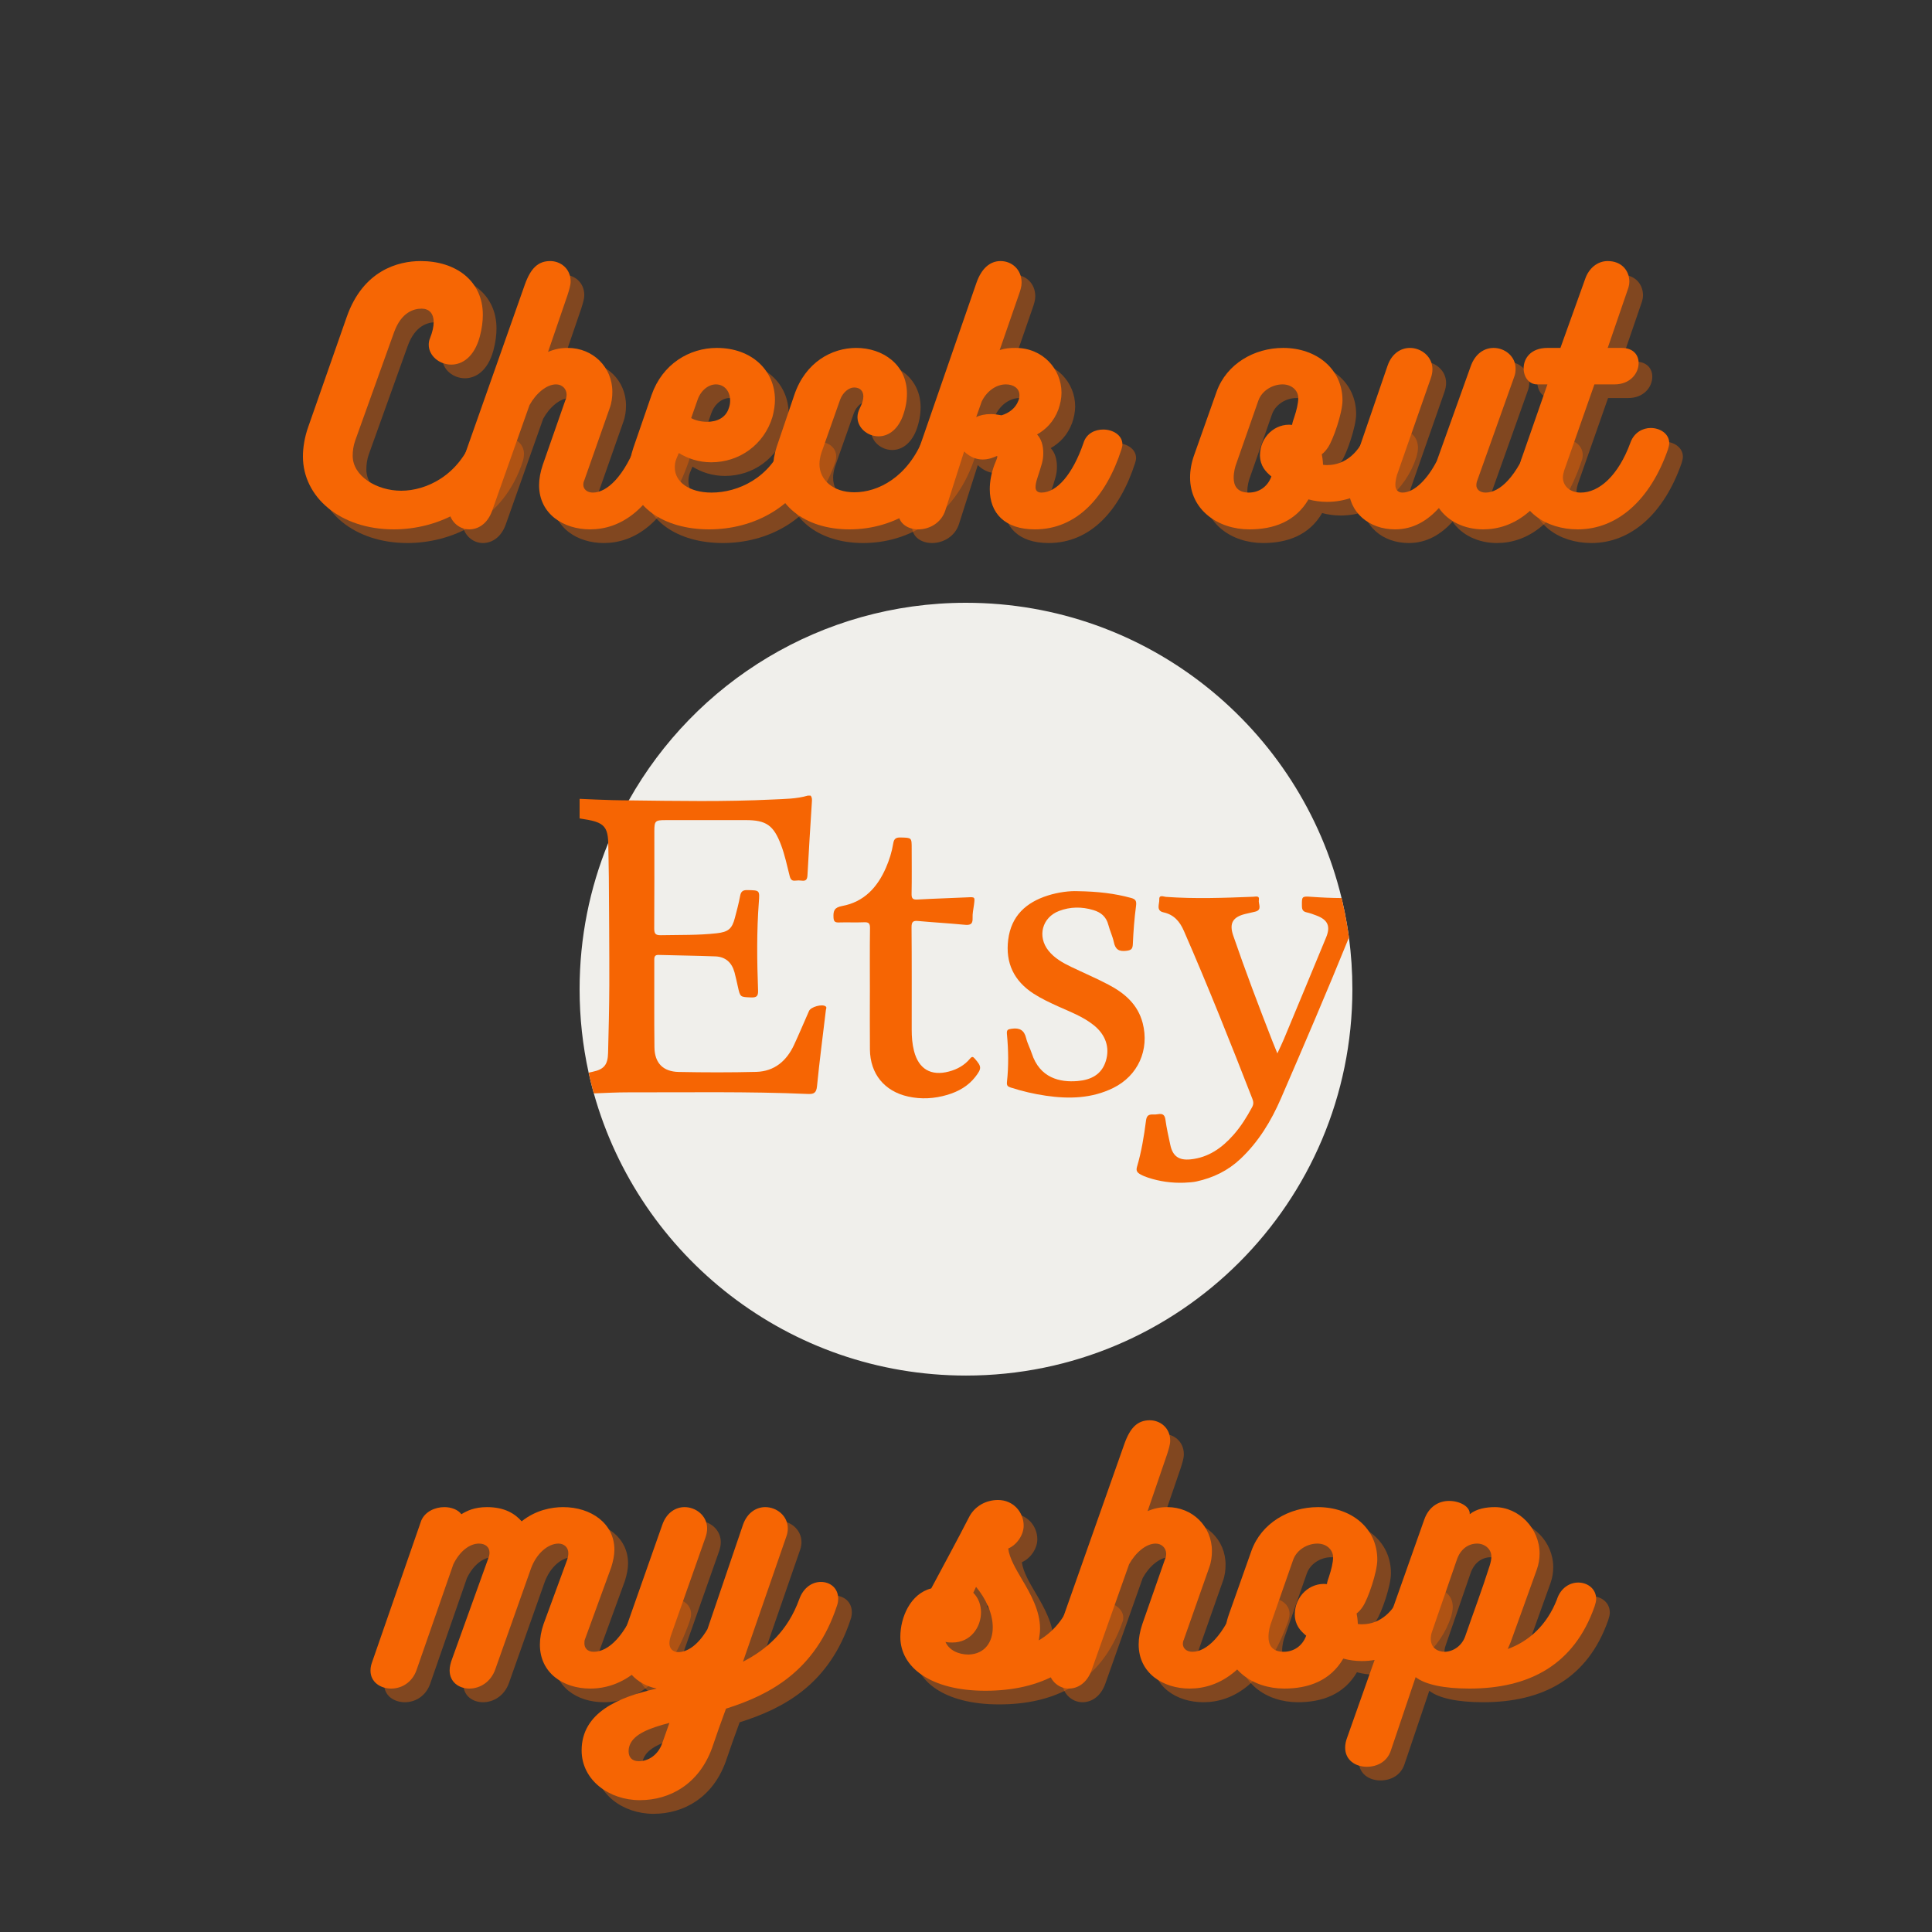 <svg xmlns="http://www.w3.org/2000/svg" xmlns:xlink="http://www.w3.org/1999/xlink" width="500" zoomAndPan="magnify" viewBox="0 0 375 375" height="500" preserveAspectRatio="xMidYMid meet" version="1.0"><rect x="0" y="0" width="375" height="375" fill="#333333" stroke="none"/><defs><g/><clipPath id="265e1daab2"><path d="M 112.5 117 L 262.5 117 L 262.5 267 L 112.5 267 Z M 112.5 117 " clip-rule="nonzero"/></clipPath><clipPath id="a2117609d7"><path d="M 112.5 154 L 161 154 L 161 213 L 112.5 213 Z M 112.5 154 " clip-rule="nonzero"/></clipPath></defs><g clip-path="url(#265e1daab2)"><path fill="#f0efeb" d="M 262.496 192 C 262.496 233.418 228.918 266.996 187.5 266.996 C 153.086 266.996 124.09 243.82 115.262 212.227 C 115.199 212.016 115.145 211.809 115.086 211.598 C 114.781 210.477 114.508 209.344 114.254 208.203 C 114.254 208.191 114.25 208.184 114.246 208.172 C 113.102 202.961 112.5 197.551 112.5 192 C 112.5 181.953 114.473 172.375 118.059 163.621 L 118.059 163.617 C 118.406 162.762 118.773 161.91 119.152 161.066 C 119.844 159.543 120.582 158.047 121.375 156.582 C 121.594 156.168 121.82 155.758 122.051 155.352 C 134.891 132.461 159.391 117 187.5 117 C 222.828 117 252.449 141.426 260.398 174.312 C 260.445 174.504 260.492 174.695 260.539 174.891 C 260.875 176.34 261.172 177.809 261.422 179.293 C 261.574 180.184 261.711 181.078 261.832 181.973 C 262.27 185.25 262.496 188.598 262.496 192 Z M 262.496 192 " fill-opacity="1" fill-rule="nonzero"/></g><g clip-path="url(#a2117609d7)"><path fill="#f66503" d="M 160.305 196.035 C 159.723 200.965 159.066 205.887 158.582 210.828 C 158.449 212.18 157.941 212.391 156.746 212.336 C 145.156 211.832 133.559 212.047 121.961 212.023 C 119.723 212.02 117.492 212.141 115.262 212.227 C 115.199 212.016 115.145 211.809 115.086 211.598 C 114.781 210.477 114.508 209.344 114.254 208.203 C 114.523 208.141 114.789 208.082 115.059 208.023 C 117.25 207.562 117.969 206.652 118.027 204.395 C 118.137 199.996 118.254 195.605 118.266 191.211 C 118.281 184.242 118.219 177.273 118.176 170.309 C 118.16 168.129 118.094 165.957 118.062 163.781 C 118.062 163.727 118.059 163.672 118.059 163.621 L 118.059 163.617 C 118.012 161.676 117.668 160.617 116.633 159.953 C 116.047 159.582 115.246 159.332 114.156 159.133 C 113.609 159.031 113.055 158.949 112.5 158.855 L 112.5 155.055 C 114.641 155.148 116.785 155.25 118.93 155.305 C 119.5 155.316 120.07 155.328 120.641 155.336 C 121.109 155.34 121.578 155.348 122.051 155.352 C 131.371 155.465 140.703 155.637 150.02 155.184 C 152.285 155.07 154.59 155.078 156.805 154.426 L 157.328 154.426 C 157.645 154.785 157.613 155.211 157.586 155.648 C 157.293 160.387 156.977 165.125 156.73 169.867 C 156.684 170.719 156.438 171.043 155.594 170.93 C 155.207 170.875 154.805 170.879 154.418 170.926 C 153.73 171.012 153.457 170.742 153.281 170.055 C 152.762 168.035 152.348 165.98 151.609 164.023 C 150.16 160.188 148.746 159.18 144.715 159.18 C 139.527 159.18 134.34 159.176 129.145 159.184 C 127.164 159.184 127.008 159.352 127.008 161.355 C 127.008 167.637 127.027 173.918 126.984 180.195 C 126.98 181.191 127.207 181.547 128.27 181.527 C 131.887 181.453 135.508 181.551 139.109 181.148 C 141.359 180.895 142.094 180.289 142.645 178.145 C 143.004 176.75 143.391 175.363 143.648 173.953 C 143.809 173.055 144.145 172.738 145.094 172.766 C 147.449 172.82 147.469 172.77 147.289 175.125 C 146.859 180.824 146.93 186.531 147.141 192.234 C 147.18 193.316 146.891 193.648 145.785 193.602 C 143.68 193.516 143.68 193.582 143.223 191.523 C 143.012 190.586 142.816 189.652 142.566 188.727 C 142.051 186.836 140.828 185.707 138.84 185.633 C 135.188 185.496 131.523 185.457 127.867 185.352 C 127.145 185.324 126.996 185.633 126.996 186.277 C 127.016 191.945 126.957 197.617 127.027 203.281 C 127.062 206.324 128.688 208.008 131.75 208.066 C 136.758 208.164 141.777 208.176 146.789 208.051 C 150.324 207.949 152.684 205.918 154.133 202.797 C 155.141 200.621 156.062 198.414 157.031 196.227 C 157.379 195.434 159.578 194.824 160.242 195.328 C 160.527 195.543 160.336 195.793 160.305 196.035 Z M 160.305 196.035 " fill-opacity="1" fill-rule="nonzero"/></g><path fill="#f66604" d="M 261.832 181.973 C 257.582 192.441 253.121 202.832 248.633 213.199 C 246.742 217.57 244.285 221.629 240.773 224.938 C 238.34 227.223 235.52 228.605 232.207 229.328 C 231.621 229.457 230.75 229.527 229.832 229.562 C 227.465 229.652 225.09 229.324 222.84 228.578 C 222.316 228.406 221.805 228.203 221.316 227.922 C 220.688 227.559 220.48 227.207 220.691 226.48 C 221.555 223.551 222.051 220.539 222.438 217.516 C 222.559 216.582 222.906 216.285 223.801 216.324 C 224.117 216.34 224.438 216.32 224.75 216.266 C 225.641 216.105 226.082 216.355 226.215 217.355 C 226.434 218.988 226.809 220.605 227.156 222.227 C 227.625 224.43 228.824 225.262 231.094 225.031 C 234.562 224.676 237.172 222.82 239.398 220.301 C 240.848 218.664 242.004 216.82 243.035 214.895 C 243.34 214.324 243.312 213.859 243.094 213.301 C 238.832 202.359 234.488 191.449 229.789 180.68 C 228.984 178.848 227.875 177.539 225.828 177.086 C 224.332 176.758 225.062 175.457 225.016 174.59 C 224.961 173.594 225.863 174.051 226.297 174.082 C 231.957 174.496 237.617 174.277 243.277 174.059 C 243.75 174.039 244.512 173.797 244.344 174.676 C 244.195 175.445 245.082 176.59 243.633 176.953 C 243 177.109 242.359 177.238 241.723 177.395 C 239.273 177.992 238.551 179.211 239.371 181.605 C 241.75 188.52 244.34 195.352 247 202.16 C 247.266 202.84 247.547 203.512 247.934 204.461 C 248.43 203.387 248.84 202.562 249.191 201.719 C 251.934 195.133 254.676 188.551 257.398 181.953 C 258.289 179.797 257.738 178.555 255.586 177.727 C 254.938 177.473 254.277 177.234 253.602 177.082 C 252.93 176.934 252.715 176.594 252.703 175.906 C 252.676 173.988 252.648 173.934 254.562 174.074 C 256.508 174.215 258.453 174.301 260.398 174.312 C 260.445 174.504 260.492 174.695 260.539 174.891 C 260.875 176.34 261.172 177.809 261.422 179.297 C 261.574 180.184 261.711 181.074 261.832 181.973 Z M 261.832 181.973 " fill-opacity="1" fill-rule="nonzero"/><path fill="#f66604" d="M 209.078 172.973 C 213.133 173.035 216.363 173.422 219.539 174.289 C 220.414 174.527 220.633 174.867 220.504 175.832 C 220.176 178.289 219.992 180.773 219.883 183.25 C 219.84 184.211 219.562 184.434 218.621 184.551 C 217.184 184.727 216.488 184.289 216.195 182.867 C 215.953 181.727 215.426 180.645 215.129 179.512 C 214.723 177.945 213.711 177.094 212.219 176.645 C 209.973 175.969 207.738 175.984 205.555 176.82 C 202.258 178.082 201.301 181.77 203.516 184.535 C 204.691 186.004 206.293 186.891 207.949 187.688 C 210.34 188.836 212.789 189.879 215.137 191.113 C 218.266 192.754 220.848 194.934 221.793 198.574 C 223.137 203.77 220.895 208.801 216.074 211.172 C 211.918 213.219 207.512 213.332 203.039 212.684 C 200.711 212.348 198.426 211.809 196.18 211.09 C 195.594 210.902 195.375 210.707 195.449 210.008 C 195.789 206.922 195.738 203.824 195.445 200.738 C 195.359 199.875 195.629 199.781 196.391 199.676 C 197.949 199.457 198.805 199.977 199.18 201.527 C 199.422 202.535 199.945 203.473 200.266 204.465 C 201.82 209.242 205.699 210.125 209.176 209.828 C 211.723 209.609 213.828 208.602 214.648 205.922 C 215.453 203.297 214.59 200.816 212.277 198.973 C 210.207 197.316 207.738 196.41 205.367 195.332 C 203.738 194.59 202.121 193.84 200.617 192.867 C 196.809 190.398 195.129 186.91 195.691 182.398 C 196.273 177.77 199.156 175.156 203.402 173.812 C 205.492 173.152 207.656 172.914 209.078 172.973 Z M 209.078 172.973 " fill-opacity="1" fill-rule="nonzero"/><path fill="#f66503" d="M 168.844 192.047 C 168.844 188.078 168.809 184.109 168.867 180.141 C 168.879 179.195 168.59 178.973 167.695 179.012 C 166.086 179.082 164.469 178.996 162.855 179.047 C 162.102 179.07 161.82 178.906 161.781 178.059 C 161.715 176.754 161.973 176.129 163.465 175.852 C 167.684 175.074 170.289 172.258 171.949 168.453 C 172.613 166.93 173.113 165.348 173.375 163.715 C 173.523 162.801 173.895 162.527 174.82 162.555 C 176.957 162.617 176.957 162.562 176.957 164.68 C 176.957 167.602 176.996 170.523 176.938 173.445 C 176.918 174.34 177.113 174.652 178.066 174.598 C 181.281 174.414 184.504 174.332 187.723 174.176 C 189.25 174.102 189.246 174.066 189.055 175.57 C 188.945 176.434 188.738 177.309 188.781 178.168 C 188.848 179.504 188.203 179.598 187.113 179.488 C 184.168 179.203 181.207 179.039 178.258 178.77 C 177.293 178.68 176.922 178.848 176.93 179.957 C 176.988 186.586 176.957 193.215 176.961 199.848 C 176.961 201.242 177.062 202.633 177.41 203.992 C 178.312 207.504 180.699 208.914 184.203 207.977 C 185.797 207.555 187.203 206.777 188.266 205.496 C 188.656 205.027 188.848 205.066 189.234 205.512 C 190.531 207.012 190.566 207.371 189.367 208.945 C 187.961 210.789 186.043 211.867 183.871 212.512 C 181.367 213.254 178.82 213.406 176.258 212.836 C 171.66 211.816 168.895 208.43 168.852 203.695 C 168.812 199.812 168.844 195.93 168.844 192.047 Z M 168.844 192.047 " fill-opacity="1" fill-rule="nonzero"/><g fill="#f66604" fill-opacity="0.4"><g transform="translate(62.948, 105.402)"><g><path d="M 31.559 -18 C 28.738 -10.379 22.379 -7.5 17.578 -7.5 C 12.84 -7.5 8.16 -10.32 8.16 -14.281 C 8.16 -15.18 8.281 -16.199 8.641 -17.219 L 16.199 -38.281 C 17.641 -42.238 20.102 -42.84 21.539 -42.84 C 22.922 -42.84 23.879 -42 23.879 -40.199 C 23.879 -39.359 23.641 -38.281 23.16 -37.078 C 22.98 -36.66 22.922 -36.238 22.922 -35.82 C 22.922 -33.719 24.961 -31.98 27.301 -31.98 C 29.398 -31.98 31.738 -33.422 32.82 -37.379 C 33.238 -38.941 33.422 -40.379 33.422 -41.641 C 33.422 -48.238 28.199 -52.078 21.359 -52.078 C 16.98 -52.078 10.199 -50.281 7.02 -41.281 L -0.48 -19.859 C -1.141 -18 -1.5 -15.961 -1.5 -14.16 C -1.5 -6.301 5.699 0 16.141 0 C 24.48 0 34.859 -4.262 38.578 -16.02 C 38.699 -16.5 38.762 -16.922 38.762 -17.281 C 38.762 -19.379 36.898 -20.578 35.039 -20.578 C 33.48 -20.578 31.98 -19.801 31.559 -18 Z M 31.559 -18 "/></g></g></g><g fill="#f66604" fill-opacity="0.4"><g transform="translate(92.288, 105.402)"><g><path d="M 34.199 -17.398 C 31.559 -10.199 28.141 -7.141 25.441 -7.141 C 24.301 -7.141 23.578 -7.801 23.578 -8.699 C 23.578 -8.941 23.641 -9.238 23.762 -9.48 L 28.68 -23.461 C 29.102 -24.602 29.219 -25.68 29.219 -26.699 C 29.219 -31.5 25.441 -35.219 20.578 -35.219 C 19.141 -35.219 18 -34.98 16.738 -34.441 L 20.52 -45.48 C 20.82 -46.441 21.121 -47.34 21.121 -48.121 C 21.121 -50.641 19.141 -52.078 17.16 -52.078 C 14.82 -52.078 13.379 -50.699 12.238 -47.52 L -2.16 -6.719 C -2.461 -5.879 -2.578 -5.102 -2.578 -4.379 C -2.578 -1.68 -0.602 0 1.441 0 C 3.18 0 4.98 -1.078 5.879 -3.602 L 13.141 -24.121 C 14.398 -26.398 16.441 -28.141 18.301 -28.141 C 19.5 -28.141 20.34 -27.238 20.34 -26.16 C 20.34 -25.801 20.281 -25.441 20.102 -25.078 L 15.719 -12.539 C 15.238 -11.102 15 -9.781 15 -8.578 C 15 -2.941 19.801 0 24.898 0 C 30.602 0 37.141 -3.539 41.461 -16.02 C 41.578 -16.441 41.641 -16.801 41.641 -17.16 C 41.641 -19.02 39.84 -20.219 37.922 -20.219 C 36.422 -20.219 34.801 -19.379 34.199 -17.398 Z M 34.199 -17.398 "/></g></g></g><g fill="#f66604" fill-opacity="0.4"><g transform="translate(124.448, 105.402)"><g><path d="M 30.359 -16.922 C 27.719 -9.961 21.422 -7.141 16.32 -7.141 C 11.941 -7.141 9.18 -9.238 9.18 -12 C 9.18 -12.539 9.238 -13.078 9.48 -13.68 L 9.961 -14.82 C 11.699 -13.738 13.859 -13.02 16.262 -13.02 C 21.719 -13.02 26.52 -16.441 28.141 -21.84 C 28.441 -22.98 28.621 -24.121 28.621 -25.141 C 28.621 -30.84 24.121 -35.219 17.34 -35.219 C 12 -35.219 6.781 -32.102 4.68 -26.102 L 1.141 -15.84 C 0.66 -14.398 0.359 -12.961 0.359 -11.578 C 0.359 -4.441 7.078 0 15.84 0 C 24.18 0 33.66 -4.078 37.621 -15.539 C 37.801 -16.02 37.859 -16.441 37.859 -16.801 C 37.859 -18.66 36.18 -19.68 34.379 -19.68 C 32.699 -19.68 30.898 -18.781 30.359 -16.922 Z M 17.16 -28.141 C 18.84 -28.141 19.922 -26.762 19.922 -25.02 C 19.922 -24.539 19.859 -24.059 19.68 -23.578 C 19.078 -21.602 17.281 -20.879 15.48 -20.879 C 14.34 -20.879 13.199 -21.121 12.359 -21.602 L 13.621 -25.199 C 14.281 -27.059 15.781 -28.141 17.16 -28.141 Z M 17.16 -28.141 "/></g></g></g><g fill="#f66604" fill-opacity="0.4"><g transform="translate(152.888, 105.402)"><g><path d="M 29.039 -17.82 C 25.98 -10.078 20.16 -7.199 15.602 -7.199 C 11.461 -7.199 8.82 -9.602 8.82 -12.66 C 8.82 -13.32 8.941 -14.039 9.18 -14.82 L 12.84 -25.199 C 13.379 -26.641 14.578 -27.539 15.539 -27.539 C 16.738 -27.539 17.34 -26.82 17.34 -25.801 C 17.34 -25.141 17.102 -24.422 16.68 -23.578 C 16.379 -22.98 16.199 -22.379 16.199 -21.781 C 16.199 -19.68 18.18 -18.059 20.281 -18.059 C 22.02 -18.059 23.879 -19.141 24.961 -21.898 C 25.559 -23.52 25.801 -24.961 25.801 -26.34 C 25.801 -31.98 21.121 -35.219 15.961 -35.219 C 11.219 -35.219 6.121 -32.461 3.961 -26.16 L 0.539 -16.078 C 0.059 -14.641 -0.18 -13.199 -0.18 -11.879 C -0.18 -4.98 5.82 0 14.641 0 C 23.52 0 32.281 -5.039 36.121 -15.961 C 36.301 -16.379 36.359 -16.801 36.359 -17.16 C 36.359 -19.078 34.5 -20.281 32.641 -20.281 C 31.141 -20.281 29.641 -19.559 29.039 -17.82 Z M 29.039 -17.82 "/></g></g></g><g fill="#f66604" fill-opacity="0.4"><g transform="translate(179.708, 105.402)"><g><path d="M 33.238 -16.738 C 31.141 -10.68 28.078 -7.141 25.078 -7.141 C 24.238 -7.141 23.941 -7.621 23.941 -8.16 C 23.941 -8.641 24.059 -9.238 24.238 -9.781 C 25.141 -12.602 25.441 -13.32 25.441 -14.82 C 25.441 -16.262 25.078 -17.52 24.238 -18.422 C 25.922 -19.379 27.48 -20.879 28.379 -23.281 C 28.738 -24.301 28.98 -25.441 28.98 -26.52 C 28.98 -31.141 25.32 -35.219 20.102 -35.219 C 18.961 -35.219 18.059 -35.16 16.98 -34.801 L 20.699 -45.539 C 21 -46.379 21.238 -47.16 21.238 -47.879 C 21.238 -50.52 19.262 -52.078 17.16 -52.078 C 15.18 -52.078 13.5 -50.762 12.48 -47.879 L -2.52 -4.559 C -2.641 -4.078 -2.699 -3.719 -2.699 -3.301 C -2.699 -1.141 -0.84 0 1.199 0 C 3.359 0 5.641 -1.262 6.422 -3.66 L 10.078 -15.121 C 11.34 -13.922 12.602 -13.559 13.68 -13.559 C 14.879 -13.559 15.84 -13.98 16.379 -14.219 C 16.801 -14.398 16.199 -13.141 15.961 -12.539 C 15.359 -10.922 15.059 -9.301 15.059 -7.801 C 15.059 -3.18 17.941 0 23.82 0 C 31.922 0 37.621 -6.238 40.621 -15.539 C 40.738 -15.898 40.801 -16.199 40.801 -16.5 C 40.801 -18.301 38.941 -19.379 37.078 -19.379 C 35.461 -19.379 33.781 -18.602 33.238 -16.738 Z M 12.422 -21.781 L 13.5 -24.84 C 14.578 -27 16.441 -28.141 18.18 -28.141 C 19.68 -28.141 20.82 -27.359 20.82 -26.039 C 20.82 -25.68 20.762 -25.32 20.578 -24.898 C 20.039 -23.52 18.781 -22.559 17.34 -22.141 C 16.621 -22.262 15.961 -22.379 15.301 -22.379 C 14.102 -22.379 13.078 -22.141 12.422 -21.781 Z M 12.422 -21.781 "/></g></g></g><g fill="#f66604" fill-opacity="0.4"><g transform="translate(211.148, 105.402)"><g/></g></g><g fill="#f66604" fill-opacity="0.4"><g transform="translate(234.068, 105.402)"><g><path d="M 25.379 -12.539 C 25.379 -12.48 25.379 -13.441 25.141 -14.578 C 25.559 -14.879 25.98 -15.359 26.34 -15.898 C 27.359 -17.398 29.16 -22.621 29.16 -25.02 C 29.16 -31.141 24.121 -35.219 17.641 -35.219 C 12 -35.219 6.66 -32.102 4.738 -26.762 L 0.359 -14.398 C -0.18 -12.898 -0.422 -11.398 -0.422 -10.078 C -0.422 -3.781 4.98 0 11.102 0 C 15.781 0 20.039 -1.5 22.559 -5.82 C 23.641 -5.52 24.898 -5.34 26.16 -5.34 C 33.238 -5.34 38.82 -10.379 40.859 -16.68 C 41.039 -17.34 41.16 -17.941 41.16 -18.48 C 41.16 -20.699 39.539 -21.961 37.801 -21.961 C 36.18 -21.961 34.5 -21 33.84 -18.781 C 32.52 -15.059 29.762 -12.48 26.219 -12.48 C 25.98 -12.48 25.621 -12.48 25.379 -12.539 Z M 19.801 -21.781 C 19.621 -21.238 19.441 -20.762 19.379 -20.281 C 16.078 -20.641 13.141 -17.941 13.141 -14.34 C 13.199 -12.301 14.219 -11.219 15.359 -10.262 C 14.578 -8.16 12.84 -7.141 10.98 -7.141 C 8.641 -7.141 8.039 -8.578 8.039 -10.02 C 8.039 -11.16 8.34 -12.238 8.578 -12.84 L 12.84 -25.02 C 13.559 -27 15.66 -28.141 17.52 -28.141 C 19.379 -28.141 20.578 -26.879 20.578 -25.5 C 20.578 -24.422 20.219 -23.039 19.801 -21.781 Z M 19.801 -21.781 "/></g></g></g><g fill="#f66604" fill-opacity="0.4"><g transform="translate(265.388, 105.402)"><g><path d="M 34.379 -17.398 C 31.68 -10.199 28.379 -7.141 25.621 -7.141 C 24.539 -7.141 23.82 -7.738 23.82 -8.578 C 23.82 -8.82 23.879 -9.18 24 -9.48 L 31.141 -29.52 C 31.379 -30.121 31.441 -30.66 31.441 -31.199 C 31.441 -33.602 29.34 -35.219 27.18 -35.219 C 25.441 -35.219 23.641 -34.199 22.738 -31.68 L 16.141 -13.262 C 14.461 -9.961 11.879 -7.141 9.48 -7.141 C 8.578 -7.141 8.102 -7.738 8.102 -8.641 C 8.102 -9.121 8.219 -9.898 8.398 -10.5 L 14.941 -29.219 C 15.18 -29.879 15.301 -30.48 15.301 -31.078 C 15.301 -33.539 13.141 -35.219 10.922 -35.219 C 9.238 -35.219 7.441 -34.199 6.602 -31.801 L -0.422 -11.34 C -0.781 -10.262 -0.961 -9.18 -0.961 -8.16 C -0.961 -3.301 3 0 8.039 0 C 11.641 0 14.34 -1.738 16.559 -4.141 C 18.301 -1.559 21.539 0 25.141 0 C 30.84 0 37.379 -3.539 41.641 -16.02 C 41.762 -16.379 41.82 -16.738 41.82 -17.102 C 41.82 -19.02 40.02 -20.16 38.16 -20.16 C 36.602 -20.16 34.98 -19.32 34.379 -17.398 Z M 34.379 -17.398 "/></g></g></g><g fill="#f66604" fill-opacity="0.4"><g transform="translate(297.728, 105.402)"><g><path d="M 21.422 -16.922 C 19.02 -10.32 15.238 -7.141 11.762 -7.141 C 9.602 -7.141 8.281 -8.461 8.281 -10.078 C 8.281 -10.5 8.398 -10.98 8.52 -11.398 L 14.398 -28.141 L 18.301 -28.141 C 21.359 -28.141 22.98 -30.301 22.98 -32.281 C 22.98 -33.84 21.961 -35.219 19.68 -35.219 L 16.98 -35.219 L 21 -46.922 C 21.121 -47.34 21.18 -47.699 21.18 -48.059 C 21.18 -50.281 19.621 -52.078 16.98 -52.078 C 15 -52.078 13.32 -50.699 12.602 -48.602 L 7.801 -35.219 L 5.281 -35.219 C 2.039 -35.219 0.66 -33.18 0.66 -31.262 C 0.66 -29.578 1.68 -28.141 3.301 -28.141 L 5.281 -28.141 L 0.238 -13.68 L 0.238 -13.738 C -0.238 -12.301 -0.48 -10.98 -0.48 -9.719 C -0.48 -3.602 4.98 0 11.16 0 C 18.84 0 25.262 -5.699 28.68 -15.539 C 28.801 -15.961 28.922 -16.379 28.922 -16.738 C 28.922 -18.539 27.18 -19.68 25.32 -19.68 C 23.82 -19.68 22.141 -18.84 21.422 -16.922 Z M 21.422 -16.922 "/></g></g></g><g fill="#f66604" fill-opacity="1"><g transform="translate(60.297, 102.75)"><g><path d="M 31.559 -18 C 28.738 -10.379 22.379 -7.5 17.578 -7.5 C 12.84 -7.5 8.16 -10.32 8.16 -14.281 C 8.16 -15.18 8.281 -16.199 8.641 -17.219 L 16.199 -38.281 C 17.641 -42.238 20.102 -42.84 21.539 -42.84 C 22.922 -42.84 23.879 -42 23.879 -40.199 C 23.879 -39.359 23.641 -38.281 23.16 -37.078 C 22.98 -36.66 22.922 -36.238 22.922 -35.82 C 22.922 -33.719 24.961 -31.98 27.301 -31.98 C 29.398 -31.98 31.738 -33.422 32.82 -37.379 C 33.238 -38.941 33.422 -40.379 33.422 -41.641 C 33.422 -48.238 28.199 -52.078 21.359 -52.078 C 16.98 -52.078 10.199 -50.281 7.02 -41.281 L -0.48 -19.859 C -1.141 -18 -1.5 -15.961 -1.5 -14.16 C -1.5 -6.301 5.699 0 16.141 0 C 24.48 0 34.859 -4.262 38.578 -16.02 C 38.699 -16.5 38.762 -16.922 38.762 -17.281 C 38.762 -19.379 36.898 -20.578 35.039 -20.578 C 33.48 -20.578 31.98 -19.801 31.559 -18 Z M 31.559 -18 "/></g></g></g><g fill="#f66604" fill-opacity="1"><g transform="translate(89.637, 102.75)"><g><path d="M 34.199 -17.398 C 31.559 -10.199 28.141 -7.141 25.441 -7.141 C 24.301 -7.141 23.578 -7.801 23.578 -8.699 C 23.578 -8.941 23.641 -9.238 23.762 -9.48 L 28.68 -23.461 C 29.102 -24.602 29.219 -25.68 29.219 -26.699 C 29.219 -31.5 25.441 -35.219 20.578 -35.219 C 19.141 -35.219 18 -34.98 16.738 -34.441 L 20.52 -45.48 C 20.82 -46.441 21.121 -47.34 21.121 -48.121 C 21.121 -50.641 19.141 -52.078 17.16 -52.078 C 14.82 -52.078 13.379 -50.699 12.238 -47.52 L -2.16 -6.719 C -2.461 -5.879 -2.578 -5.102 -2.578 -4.379 C -2.578 -1.68 -0.602 0 1.441 0 C 3.18 0 4.98 -1.078 5.879 -3.602 L 13.141 -24.121 C 14.398 -26.398 16.441 -28.141 18.301 -28.141 C 19.5 -28.141 20.34 -27.238 20.34 -26.16 C 20.34 -25.801 20.281 -25.441 20.102 -25.078 L 15.719 -12.539 C 15.238 -11.102 15 -9.781 15 -8.578 C 15 -2.941 19.801 0 24.898 0 C 30.602 0 37.141 -3.539 41.461 -16.02 C 41.578 -16.441 41.641 -16.801 41.641 -17.16 C 41.641 -19.02 39.84 -20.219 37.922 -20.219 C 36.422 -20.219 34.801 -19.379 34.199 -17.398 Z M 34.199 -17.398 "/></g></g></g><g fill="#f66604" fill-opacity="1"><g transform="translate(121.797, 102.75)"><g><path d="M 30.359 -16.922 C 27.719 -9.961 21.422 -7.141 16.32 -7.141 C 11.941 -7.141 9.18 -9.238 9.18 -12 C 9.18 -12.539 9.238 -13.078 9.48 -13.68 L 9.961 -14.82 C 11.699 -13.738 13.859 -13.02 16.262 -13.02 C 21.719 -13.02 26.52 -16.441 28.141 -21.84 C 28.441 -22.98 28.621 -24.121 28.621 -25.141 C 28.621 -30.84 24.121 -35.219 17.34 -35.219 C 12 -35.219 6.781 -32.102 4.68 -26.102 L 1.141 -15.84 C 0.66 -14.398 0.359 -12.961 0.359 -11.578 C 0.359 -4.441 7.078 0 15.84 0 C 24.18 0 33.66 -4.078 37.621 -15.539 C 37.801 -16.02 37.859 -16.441 37.859 -16.801 C 37.859 -18.66 36.18 -19.68 34.379 -19.68 C 32.699 -19.68 30.898 -18.781 30.359 -16.922 Z M 17.16 -28.141 C 18.84 -28.141 19.922 -26.762 19.922 -25.02 C 19.922 -24.539 19.859 -24.059 19.68 -23.578 C 19.078 -21.602 17.281 -20.879 15.48 -20.879 C 14.34 -20.879 13.199 -21.121 12.359 -21.602 L 13.621 -25.199 C 14.281 -27.059 15.781 -28.141 17.16 -28.141 Z M 17.16 -28.141 "/></g></g></g><g fill="#f66604" fill-opacity="1"><g transform="translate(150.237, 102.75)"><g><path d="M 29.039 -17.82 C 25.98 -10.078 20.16 -7.199 15.602 -7.199 C 11.461 -7.199 8.82 -9.602 8.82 -12.66 C 8.82 -13.32 8.941 -14.039 9.18 -14.82 L 12.84 -25.199 C 13.379 -26.641 14.578 -27.539 15.539 -27.539 C 16.738 -27.539 17.34 -26.82 17.34 -25.801 C 17.34 -25.141 17.102 -24.422 16.68 -23.578 C 16.379 -22.98 16.199 -22.379 16.199 -21.781 C 16.199 -19.68 18.18 -18.059 20.281 -18.059 C 22.02 -18.059 23.879 -19.141 24.961 -21.898 C 25.559 -23.52 25.801 -24.961 25.801 -26.34 C 25.801 -31.98 21.121 -35.219 15.961 -35.219 C 11.219 -35.219 6.121 -32.461 3.961 -26.16 L 0.539 -16.078 C 0.059 -14.641 -0.18 -13.199 -0.18 -11.879 C -0.18 -4.98 5.82 0 14.641 0 C 23.52 0 32.281 -5.039 36.121 -15.961 C 36.301 -16.379 36.359 -16.801 36.359 -17.16 C 36.359 -19.078 34.5 -20.281 32.641 -20.281 C 31.141 -20.281 29.641 -19.559 29.039 -17.82 Z M 29.039 -17.82 "/></g></g></g><g fill="#f66604" fill-opacity="1"><g transform="translate(177.056, 102.75)"><g><path d="M 33.238 -16.738 C 31.141 -10.68 28.078 -7.141 25.078 -7.141 C 24.238 -7.141 23.941 -7.621 23.941 -8.16 C 23.941 -8.641 24.059 -9.238 24.238 -9.781 C 25.141 -12.602 25.441 -13.32 25.441 -14.82 C 25.441 -16.262 25.078 -17.52 24.238 -18.422 C 25.922 -19.379 27.48 -20.879 28.379 -23.281 C 28.738 -24.301 28.98 -25.441 28.98 -26.52 C 28.98 -31.141 25.32 -35.219 20.102 -35.219 C 18.961 -35.219 18.059 -35.16 16.98 -34.801 L 20.699 -45.539 C 21 -46.379 21.238 -47.16 21.238 -47.879 C 21.238 -50.52 19.262 -52.078 17.16 -52.078 C 15.18 -52.078 13.5 -50.762 12.48 -47.879 L -2.52 -4.559 C -2.641 -4.078 -2.699 -3.719 -2.699 -3.301 C -2.699 -1.141 -0.84 0 1.199 0 C 3.359 0 5.641 -1.262 6.422 -3.66 L 10.078 -15.121 C 11.34 -13.922 12.602 -13.559 13.68 -13.559 C 14.879 -13.559 15.84 -13.98 16.379 -14.219 C 16.801 -14.398 16.199 -13.141 15.961 -12.539 C 15.359 -10.922 15.059 -9.301 15.059 -7.801 C 15.059 -3.18 17.941 0 23.82 0 C 31.922 0 37.621 -6.238 40.621 -15.539 C 40.738 -15.898 40.801 -16.199 40.801 -16.5 C 40.801 -18.301 38.941 -19.379 37.078 -19.379 C 35.461 -19.379 33.781 -18.602 33.238 -16.738 Z M 12.422 -21.781 L 13.5 -24.84 C 14.578 -27 16.441 -28.141 18.18 -28.141 C 19.68 -28.141 20.82 -27.359 20.82 -26.039 C 20.82 -25.68 20.762 -25.32 20.578 -24.898 C 20.039 -23.52 18.781 -22.559 17.34 -22.141 C 16.621 -22.262 15.961 -22.379 15.301 -22.379 C 14.102 -22.379 13.078 -22.141 12.422 -21.781 Z M 12.422 -21.781 "/></g></g></g><g fill="#f66604" fill-opacity="1"><g transform="translate(208.496, 102.75)"><g/></g></g><g fill="#f66604" fill-opacity="1"><g transform="translate(231.416, 102.75)"><g><path d="M 25.379 -12.539 C 25.379 -12.48 25.379 -13.441 25.141 -14.578 C 25.559 -14.879 25.98 -15.359 26.34 -15.898 C 27.359 -17.398 29.16 -22.621 29.16 -25.02 C 29.16 -31.141 24.121 -35.219 17.641 -35.219 C 12 -35.219 6.66 -32.102 4.738 -26.762 L 0.359 -14.398 C -0.18 -12.898 -0.422 -11.398 -0.422 -10.078 C -0.422 -3.781 4.98 0 11.102 0 C 15.781 0 20.039 -1.5 22.559 -5.82 C 23.641 -5.52 24.898 -5.34 26.16 -5.34 C 33.238 -5.34 38.82 -10.379 40.859 -16.68 C 41.039 -17.34 41.16 -17.941 41.16 -18.48 C 41.16 -20.699 39.539 -21.961 37.801 -21.961 C 36.18 -21.961 34.5 -21 33.84 -18.781 C 32.52 -15.059 29.762 -12.48 26.219 -12.48 C 25.98 -12.48 25.621 -12.48 25.379 -12.539 Z M 19.801 -21.781 C 19.621 -21.238 19.441 -20.762 19.379 -20.281 C 16.078 -20.641 13.141 -17.941 13.141 -14.34 C 13.199 -12.301 14.219 -11.219 15.359 -10.262 C 14.578 -8.16 12.84 -7.141 10.98 -7.141 C 8.641 -7.141 8.039 -8.578 8.039 -10.02 C 8.039 -11.16 8.34 -12.238 8.578 -12.84 L 12.84 -25.02 C 13.559 -27 15.66 -28.141 17.52 -28.141 C 19.379 -28.141 20.578 -26.879 20.578 -25.5 C 20.578 -24.422 20.219 -23.039 19.801 -21.781 Z M 19.801 -21.781 "/></g></g></g><g fill="#f66604" fill-opacity="1"><g transform="translate(262.736, 102.75)"><g><path d="M 34.379 -17.398 C 31.68 -10.199 28.379 -7.141 25.621 -7.141 C 24.539 -7.141 23.82 -7.738 23.82 -8.578 C 23.82 -8.82 23.879 -9.18 24 -9.48 L 31.141 -29.52 C 31.379 -30.121 31.441 -30.66 31.441 -31.199 C 31.441 -33.602 29.34 -35.219 27.18 -35.219 C 25.441 -35.219 23.641 -34.199 22.738 -31.68 L 16.141 -13.262 C 14.461 -9.961 11.879 -7.141 9.48 -7.141 C 8.578 -7.141 8.102 -7.738 8.102 -8.641 C 8.102 -9.121 8.219 -9.898 8.398 -10.5 L 14.941 -29.219 C 15.18 -29.879 15.301 -30.48 15.301 -31.078 C 15.301 -33.539 13.141 -35.219 10.922 -35.219 C 9.238 -35.219 7.441 -34.199 6.602 -31.801 L -0.422 -11.34 C -0.781 -10.262 -0.961 -9.18 -0.961 -8.16 C -0.961 -3.301 3 0 8.039 0 C 11.641 0 14.34 -1.738 16.559 -4.141 C 18.301 -1.559 21.539 0 25.141 0 C 30.84 0 37.379 -3.539 41.641 -16.02 C 41.762 -16.379 41.82 -16.738 41.82 -17.102 C 41.82 -19.02 40.02 -20.16 38.16 -20.16 C 36.602 -20.16 34.98 -19.32 34.379 -17.398 Z M 34.379 -17.398 "/></g></g></g><g fill="#f66604" fill-opacity="1"><g transform="translate(295.076, 102.75)"><g><path d="M 21.422 -16.922 C 19.02 -10.32 15.238 -7.141 11.762 -7.141 C 9.602 -7.141 8.281 -8.461 8.281 -10.078 C 8.281 -10.5 8.398 -10.98 8.52 -11.398 L 14.398 -28.141 L 18.301 -28.141 C 21.359 -28.141 22.98 -30.301 22.98 -32.281 C 22.98 -33.84 21.961 -35.219 19.68 -35.219 L 16.98 -35.219 L 21 -46.922 C 21.121 -47.34 21.18 -47.699 21.18 -48.059 C 21.18 -50.281 19.621 -52.078 16.98 -52.078 C 15 -52.078 13.32 -50.699 12.602 -48.602 L 7.801 -35.219 L 5.281 -35.219 C 2.039 -35.219 0.66 -33.18 0.66 -31.262 C 0.66 -29.578 1.68 -28.141 3.301 -28.141 L 5.281 -28.141 L 0.238 -13.68 L 0.238 -13.738 C -0.238 -12.301 -0.48 -10.98 -0.48 -9.719 C -0.48 -3.602 4.98 0 11.16 0 C 18.84 0 25.262 -5.699 28.68 -15.539 C 28.801 -15.961 28.922 -16.379 28.922 -16.738 C 28.922 -18.539 27.18 -19.68 25.32 -19.68 C 23.82 -19.68 22.141 -18.84 21.422 -16.922 Z M 21.422 -16.922 "/></g></g></g><g fill="#f66503" fill-opacity="0.4"><g transform="translate(77.444, 330.402)"><g><path d="M 53.16 -20.102 C 51.539 -20.102 49.801 -19.199 49.199 -17.281 C 46.559 -10.078 43.262 -7.141 40.441 -7.141 C 39.238 -7.141 38.641 -7.859 38.641 -8.762 C 38.641 -9.059 38.641 -9.359 38.762 -9.602 L 43.859 -23.578 C 44.219 -24.719 44.461 -25.922 44.461 -26.941 C 44.461 -32.039 39.961 -35.219 34.5 -35.219 C 32.34 -35.219 29.219 -34.68 26.461 -32.461 C 25.199 -33.898 23.219 -35.219 19.738 -35.219 C 17.281 -35.219 15.84 -34.5 14.762 -33.84 C 14.102 -34.738 12.781 -35.219 11.461 -35.219 C 9.602 -35.219 7.68 -34.32 6.961 -32.578 L -2.641 -4.922 C -2.82 -4.379 -2.879 -3.898 -2.879 -3.48 C -2.879 -1.262 -0.961 0 1.141 0 C 3.18 0 5.219 -1.199 6.059 -3.602 L 13.199 -24.121 C 14.461 -26.699 16.379 -28.141 18.18 -28.141 C 19.379 -28.141 20.219 -27.48 20.219 -26.398 C 20.219 -26.102 20.16 -25.68 19.98 -25.262 L 12.961 -5.762 C 12.66 -4.98 12.48 -4.199 12.48 -3.539 C 12.48 -1.262 14.281 0 16.32 0 C 18.301 0 20.461 -1.199 21.359 -3.781 L 28.262 -23.281 C 29.34 -26.281 31.621 -28.141 33.602 -28.141 C 34.68 -28.141 35.52 -27.422 35.52 -26.281 C 35.52 -25.922 35.461 -25.5 35.281 -24.961 L 30.719 -12.539 C 30.238 -11.16 30 -9.781 30 -8.52 C 30 -3.059 34.5 0 39.781 0 C 45.719 0 52.32 -3.84 56.461 -15.84 C 56.578 -16.262 56.699 -16.68 56.699 -17.102 C 56.699 -19.02 54.961 -20.102 53.16 -20.102 Z M 53.16 -20.102 "/></g></g></g><g fill="#f66503" fill-opacity="0.4"><g transform="translate(124.604, 330.402)"><g><path d="M 8.281 -10.32 L 14.941 -29.219 C 15.18 -29.879 15.301 -30.48 15.301 -31.078 C 15.301 -33.539 13.141 -35.219 10.922 -35.219 C 9.238 -35.219 7.441 -34.199 6.602 -31.801 L -0.66 -11.16 C -1.078 -10.02 -1.262 -8.879 -1.262 -7.801 C -1.262 -3.719 1.621 -0.781 5.52 0 C -1.801 1.621 -9.059 4.621 -9.059 12 C -9.059 17.82 -3.66 21.66 2.219 21.66 C 8.16 21.66 13.738 18.48 16.262 11.52 C 17.102 9 18.059 6.359 18.961 3.898 C 27.539 1.199 36.359 -3.48 40.5 -16.078 C 40.68 -16.559 40.738 -17.039 40.738 -17.461 C 40.738 -19.5 39.18 -20.699 37.379 -20.699 C 35.762 -20.699 34.02 -19.68 33.18 -17.34 C 30.961 -11.219 26.941 -7.621 22.262 -5.219 L 30.719 -29.641 C 30.898 -30.18 30.961 -30.66 30.961 -31.078 C 30.961 -33.539 28.801 -35.219 26.578 -35.219 C 24.898 -35.219 23.102 -34.199 22.262 -31.801 L 15.359 -11.52 C 13.441 -8.281 11.34 -7.078 9.719 -7.078 C 8.641 -7.078 7.98 -7.738 7.98 -8.82 C 7.98 -9.238 8.102 -9.781 8.281 -10.32 Z M 7.98 6.66 L 6.539 10.738 C 5.699 12.961 3.84 14.102 2.039 14.102 C 0.66 14.102 0.059 13.262 0.059 12.18 C 0.059 11.82 0.121 11.34 0.301 10.922 C 1.141 8.82 4.078 7.68 7.98 6.66 Z M 7.98 6.66 "/></g></g></g><g fill="#f66503" fill-opacity="0.4"><g transform="translate(155.804, 330.402)"><g/></g></g><g fill="#f66503" fill-opacity="0.4"><g transform="translate(178.724, 330.402)"><g><path d="M 31.859 -16.98 C 30.422 -13.441 28.32 -10.98 25.559 -9.359 C 25.68 -10.141 25.801 -10.859 25.801 -11.641 C 25.801 -15.121 23.941 -18.422 22.262 -21.238 C 21.059 -23.281 19.859 -25.32 19.621 -27.18 C 21.301 -27.898 22.621 -29.82 22.621 -31.621 C 22.621 -34.199 20.641 -36.602 17.641 -36.602 C 15.359 -36.602 13.078 -35.461 11.941 -33.121 C 9.602 -28.559 7.078 -23.941 4.68 -19.441 C 0.66 -18.422 -1.32 -13.859 -1.32 -10.02 C -1.32 -4.141 4.559 0.422 15.18 0.422 C 25.621 0.422 34.98 -3.539 39.18 -15.66 C 39.301 -15.898 39.301 -16.199 39.301 -16.441 C 39.301 -18.18 37.32 -19.441 35.398 -19.441 C 33.961 -19.441 32.52 -18.719 31.859 -16.98 Z M 12.84 -18.602 L 13.379 -19.738 C 15.18 -17.578 16.621 -14.699 16.621 -11.879 C 16.621 -9.059 15.121 -6.719 11.941 -6.602 C 9.898 -6.602 8.102 -7.5 7.441 -9.059 C 7.922 -8.941 8.398 -8.941 8.82 -8.941 C 12.301 -8.941 14.34 -11.879 14.34 -14.82 C 14.34 -16.199 13.859 -17.578 12.84 -18.602 Z M 12.84 -18.602 "/></g></g></g><g fill="#f66503" fill-opacity="0.4"><g transform="translate(208.664, 330.402)"><g><path d="M 34.199 -17.398 C 31.559 -10.199 28.141 -7.141 25.441 -7.141 C 24.301 -7.141 23.578 -7.801 23.578 -8.699 C 23.578 -8.941 23.641 -9.238 23.762 -9.48 L 28.68 -23.461 C 29.102 -24.602 29.219 -25.68 29.219 -26.699 C 29.219 -31.5 25.441 -35.219 20.578 -35.219 C 19.141 -35.219 18 -34.98 16.738 -34.441 L 20.52 -45.48 C 20.82 -46.441 21.121 -47.34 21.121 -48.121 C 21.121 -50.641 19.141 -52.078 17.16 -52.078 C 14.82 -52.078 13.379 -50.699 12.238 -47.52 L -2.16 -6.719 C -2.461 -5.879 -2.578 -5.102 -2.578 -4.379 C -2.578 -1.68 -0.602 0 1.441 0 C 3.18 0 4.98 -1.078 5.879 -3.602 L 13.141 -24.121 C 14.398 -26.398 16.441 -28.141 18.301 -28.141 C 19.5 -28.141 20.34 -27.238 20.34 -26.16 C 20.34 -25.801 20.281 -25.441 20.102 -25.078 L 15.719 -12.539 C 15.238 -11.102 15 -9.781 15 -8.578 C 15 -2.941 19.801 0 24.898 0 C 30.602 0 37.141 -3.539 41.461 -16.02 C 41.578 -16.441 41.641 -16.801 41.641 -17.16 C 41.641 -19.02 39.84 -20.219 37.922 -20.219 C 36.422 -20.219 34.801 -19.379 34.199 -17.398 Z M 34.199 -17.398 "/></g></g></g><g fill="#f66503" fill-opacity="0.4"><g transform="translate(240.824, 330.402)"><g><path d="M 25.379 -12.539 C 25.379 -12.48 25.379 -13.441 25.141 -14.578 C 25.559 -14.879 25.98 -15.359 26.34 -15.898 C 27.359 -17.398 29.16 -22.621 29.16 -25.02 C 29.16 -31.141 24.121 -35.219 17.641 -35.219 C 12 -35.219 6.66 -32.102 4.738 -26.762 L 0.359 -14.398 C -0.18 -12.898 -0.422 -11.398 -0.422 -10.078 C -0.422 -3.781 4.98 0 11.102 0 C 15.781 0 20.039 -1.5 22.559 -5.82 C 23.641 -5.52 24.898 -5.34 26.16 -5.34 C 33.238 -5.34 38.82 -10.379 40.859 -16.68 C 41.039 -17.34 41.16 -17.941 41.16 -18.48 C 41.16 -20.699 39.539 -21.961 37.801 -21.961 C 36.18 -21.961 34.5 -21 33.84 -18.781 C 32.52 -15.059 29.762 -12.48 26.219 -12.48 C 25.98 -12.48 25.621 -12.48 25.379 -12.539 Z M 19.801 -21.781 C 19.621 -21.238 19.441 -20.762 19.379 -20.281 C 16.078 -20.641 13.141 -17.941 13.141 -14.34 C 13.199 -12.301 14.219 -11.219 15.359 -10.262 C 14.578 -8.16 12.84 -7.141 10.98 -7.141 C 8.641 -7.141 8.039 -8.578 8.039 -10.02 C 8.039 -11.16 8.34 -12.238 8.578 -12.84 L 12.84 -25.02 C 13.559 -27 15.66 -28.141 17.52 -28.141 C 19.379 -28.141 20.578 -26.879 20.578 -25.5 C 20.578 -24.422 20.219 -23.039 19.801 -21.781 Z M 19.801 -21.781 "/></g></g></g><g fill="#f66503" fill-opacity="0.4"><g transform="translate(272.144, 330.402)"><g><path d="M 32.699 -17.281 C 30.781 -12.359 27.301 -9.18 23.16 -7.68 L 23.699 -8.941 C 25.379 -13.5 27.121 -18.48 28.801 -23.102 C 29.16 -24.121 29.34 -25.141 29.34 -26.219 C 29.34 -31.078 25.32 -35.219 20.641 -35.219 C 19.02 -35.219 17.102 -34.922 15.781 -33.84 C 15.898 -35.281 13.922 -36.422 11.762 -36.422 C 9.781 -36.422 7.859 -35.34 6.961 -32.82 L -7.98 9.422 C -8.281 10.199 -8.398 10.859 -8.398 11.461 C -8.398 13.922 -6.359 15.18 -4.199 15.18 C -2.219 15.18 -0.238 14.219 0.48 12 L 5.281 -2.219 C 7.141 -0.781 10.738 0 15.719 0 C 27.359 0 36.059 -4.621 40.02 -15.961 C 40.199 -16.5 40.32 -16.98 40.32 -17.398 C 40.32 -19.379 38.641 -20.578 36.84 -20.578 C 35.219 -20.578 33.422 -19.559 32.699 -17.281 Z M 8.461 -11.039 L 13.262 -24.961 C 13.98 -27.121 15.539 -28.141 17.219 -28.141 C 18.66 -28.141 19.98 -27.121 19.98 -25.621 C 19.98 -25.078 19.859 -24.539 19.68 -23.941 C 18.18 -19.199 16.5 -14.762 14.879 -10.078 C 14.219 -8.281 12.602 -7.199 10.98 -7.141 C 9.422 -7.141 8.219 -7.98 8.219 -9.66 C 8.219 -10.078 8.281 -10.559 8.461 -11.039 Z M 8.461 -11.039 "/></g></g></g><g fill="#f66503" fill-opacity="1"><g transform="translate(74.793, 327.75)"><g><path d="M 53.16 -20.102 C 51.539 -20.102 49.801 -19.199 49.199 -17.281 C 46.559 -10.078 43.262 -7.141 40.441 -7.141 C 39.238 -7.141 38.641 -7.859 38.641 -8.762 C 38.641 -9.059 38.641 -9.359 38.762 -9.602 L 43.859 -23.578 C 44.219 -24.719 44.461 -25.922 44.461 -26.941 C 44.461 -32.039 39.961 -35.219 34.5 -35.219 C 32.34 -35.219 29.219 -34.68 26.461 -32.461 C 25.199 -33.898 23.219 -35.219 19.738 -35.219 C 17.281 -35.219 15.84 -34.5 14.762 -33.84 C 14.102 -34.738 12.781 -35.219 11.461 -35.219 C 9.602 -35.219 7.68 -34.32 6.961 -32.578 L -2.641 -4.922 C -2.82 -4.379 -2.879 -3.898 -2.879 -3.48 C -2.879 -1.262 -0.961 0 1.141 0 C 3.18 0 5.219 -1.199 6.059 -3.602 L 13.199 -24.121 C 14.461 -26.699 16.379 -28.141 18.18 -28.141 C 19.379 -28.141 20.219 -27.48 20.219 -26.398 C 20.219 -26.102 20.16 -25.68 19.98 -25.262 L 12.961 -5.762 C 12.66 -4.98 12.48 -4.199 12.48 -3.539 C 12.48 -1.262 14.281 0 16.32 0 C 18.301 0 20.461 -1.199 21.359 -3.781 L 28.262 -23.281 C 29.34 -26.281 31.621 -28.141 33.602 -28.141 C 34.68 -28.141 35.52 -27.422 35.52 -26.281 C 35.52 -25.922 35.461 -25.5 35.281 -24.961 L 30.719 -12.539 C 30.238 -11.16 30 -9.781 30 -8.52 C 30 -3.059 34.5 0 39.781 0 C 45.719 0 52.32 -3.84 56.461 -15.84 C 56.578 -16.262 56.699 -16.68 56.699 -17.102 C 56.699 -19.02 54.961 -20.102 53.16 -20.102 Z M 53.16 -20.102 "/></g></g></g><g fill="#f66503" fill-opacity="1"><g transform="translate(121.953, 327.75)"><g><path d="M 8.281 -10.32 L 14.941 -29.219 C 15.18 -29.879 15.301 -30.48 15.301 -31.078 C 15.301 -33.539 13.141 -35.219 10.922 -35.219 C 9.238 -35.219 7.441 -34.199 6.602 -31.801 L -0.66 -11.16 C -1.078 -10.02 -1.262 -8.879 -1.262 -7.801 C -1.262 -3.719 1.621 -0.781 5.52 0 C -1.801 1.621 -9.059 4.621 -9.059 12 C -9.059 17.82 -3.66 21.66 2.219 21.66 C 8.16 21.66 13.738 18.48 16.262 11.52 C 17.102 9 18.059 6.359 18.961 3.898 C 27.539 1.199 36.359 -3.48 40.5 -16.078 C 40.68 -16.559 40.738 -17.039 40.738 -17.461 C 40.738 -19.5 39.18 -20.699 37.379 -20.699 C 35.762 -20.699 34.02 -19.68 33.18 -17.34 C 30.961 -11.219 26.941 -7.621 22.262 -5.219 L 30.719 -29.641 C 30.898 -30.18 30.961 -30.66 30.961 -31.078 C 30.961 -33.539 28.801 -35.219 26.578 -35.219 C 24.898 -35.219 23.102 -34.199 22.262 -31.801 L 15.359 -11.52 C 13.441 -8.281 11.34 -7.078 9.719 -7.078 C 8.641 -7.078 7.98 -7.738 7.98 -8.82 C 7.98 -9.238 8.102 -9.781 8.281 -10.32 Z M 7.98 6.66 L 6.539 10.738 C 5.699 12.961 3.84 14.102 2.039 14.102 C 0.66 14.102 0.059 13.262 0.059 12.18 C 0.059 11.82 0.121 11.34 0.301 10.922 C 1.141 8.82 4.078 7.68 7.98 6.66 Z M 7.98 6.66 "/></g></g></g><g fill="#f66503" fill-opacity="1"><g transform="translate(153.153, 327.75)"><g/></g></g><g fill="#f66503" fill-opacity="1"><g transform="translate(176.073, 327.75)"><g><path d="M 31.859 -16.98 C 30.422 -13.441 28.32 -10.98 25.559 -9.359 C 25.68 -10.141 25.801 -10.859 25.801 -11.641 C 25.801 -15.121 23.941 -18.422 22.262 -21.238 C 21.059 -23.281 19.859 -25.32 19.621 -27.18 C 21.301 -27.898 22.621 -29.82 22.621 -31.621 C 22.621 -34.199 20.641 -36.602 17.641 -36.602 C 15.359 -36.602 13.078 -35.461 11.941 -33.121 C 9.602 -28.559 7.078 -23.941 4.68 -19.441 C 0.66 -18.422 -1.32 -13.859 -1.32 -10.02 C -1.32 -4.141 4.559 0.422 15.18 0.422 C 25.621 0.422 34.98 -3.539 39.18 -15.66 C 39.301 -15.898 39.301 -16.199 39.301 -16.441 C 39.301 -18.18 37.32 -19.441 35.398 -19.441 C 33.961 -19.441 32.52 -18.719 31.859 -16.98 Z M 12.84 -18.602 L 13.379 -19.738 C 15.18 -17.578 16.621 -14.699 16.621 -11.879 C 16.621 -9.059 15.121 -6.719 11.941 -6.602 C 9.898 -6.602 8.102 -7.5 7.441 -9.059 C 7.922 -8.941 8.398 -8.941 8.82 -8.941 C 12.301 -8.941 14.34 -11.879 14.34 -14.82 C 14.34 -16.199 13.859 -17.578 12.84 -18.602 Z M 12.84 -18.602 "/></g></g></g><g fill="#f66503" fill-opacity="1"><g transform="translate(206.013, 327.75)"><g><path d="M 34.199 -17.398 C 31.559 -10.199 28.141 -7.141 25.441 -7.141 C 24.301 -7.141 23.578 -7.801 23.578 -8.699 C 23.578 -8.941 23.641 -9.238 23.762 -9.48 L 28.68 -23.461 C 29.102 -24.602 29.219 -25.68 29.219 -26.699 C 29.219 -31.5 25.441 -35.219 20.578 -35.219 C 19.141 -35.219 18 -34.98 16.738 -34.441 L 20.52 -45.48 C 20.82 -46.441 21.121 -47.34 21.121 -48.121 C 21.121 -50.641 19.141 -52.078 17.16 -52.078 C 14.82 -52.078 13.379 -50.699 12.238 -47.52 L -2.16 -6.719 C -2.461 -5.879 -2.578 -5.102 -2.578 -4.379 C -2.578 -1.68 -0.602 0 1.441 0 C 3.18 0 4.98 -1.078 5.879 -3.602 L 13.141 -24.121 C 14.398 -26.398 16.441 -28.141 18.301 -28.141 C 19.5 -28.141 20.34 -27.238 20.34 -26.16 C 20.34 -25.801 20.281 -25.441 20.102 -25.078 L 15.719 -12.539 C 15.238 -11.102 15 -9.781 15 -8.578 C 15 -2.941 19.801 0 24.898 0 C 30.602 0 37.141 -3.539 41.461 -16.02 C 41.578 -16.441 41.641 -16.801 41.641 -17.16 C 41.641 -19.02 39.84 -20.219 37.922 -20.219 C 36.422 -20.219 34.801 -19.379 34.199 -17.398 Z M 34.199 -17.398 "/></g></g></g><g fill="#f66503" fill-opacity="1"><g transform="translate(238.173, 327.75)"><g><path d="M 25.379 -12.539 C 25.379 -12.48 25.379 -13.441 25.141 -14.578 C 25.559 -14.879 25.98 -15.359 26.34 -15.898 C 27.359 -17.398 29.16 -22.621 29.16 -25.02 C 29.16 -31.141 24.121 -35.219 17.641 -35.219 C 12 -35.219 6.66 -32.102 4.738 -26.762 L 0.359 -14.398 C -0.18 -12.898 -0.422 -11.398 -0.422 -10.078 C -0.422 -3.781 4.98 0 11.102 0 C 15.781 0 20.039 -1.5 22.559 -5.82 C 23.641 -5.52 24.898 -5.34 26.16 -5.34 C 33.238 -5.34 38.82 -10.379 40.859 -16.68 C 41.039 -17.34 41.16 -17.941 41.16 -18.48 C 41.16 -20.699 39.539 -21.961 37.801 -21.961 C 36.18 -21.961 34.5 -21 33.84 -18.781 C 32.52 -15.059 29.762 -12.48 26.219 -12.48 C 25.98 -12.48 25.621 -12.48 25.379 -12.539 Z M 19.801 -21.781 C 19.621 -21.238 19.441 -20.762 19.379 -20.281 C 16.078 -20.641 13.141 -17.941 13.141 -14.34 C 13.199 -12.301 14.219 -11.219 15.359 -10.262 C 14.578 -8.16 12.84 -7.141 10.98 -7.141 C 8.641 -7.141 8.039 -8.578 8.039 -10.02 C 8.039 -11.16 8.34 -12.238 8.578 -12.84 L 12.84 -25.02 C 13.559 -27 15.66 -28.141 17.52 -28.141 C 19.379 -28.141 20.578 -26.879 20.578 -25.5 C 20.578 -24.422 20.219 -23.039 19.801 -21.781 Z M 19.801 -21.781 "/></g></g></g><g fill="#f66503" fill-opacity="1"><g transform="translate(269.493, 327.75)"><g><path d="M 32.699 -17.281 C 30.781 -12.359 27.301 -9.18 23.16 -7.68 L 23.699 -8.941 C 25.379 -13.5 27.121 -18.48 28.801 -23.102 C 29.16 -24.121 29.34 -25.141 29.34 -26.219 C 29.34 -31.078 25.32 -35.219 20.641 -35.219 C 19.02 -35.219 17.102 -34.922 15.781 -33.84 C 15.898 -35.281 13.922 -36.422 11.762 -36.422 C 9.781 -36.422 7.859 -35.34 6.961 -32.82 L -7.98 9.422 C -8.281 10.199 -8.398 10.859 -8.398 11.461 C -8.398 13.922 -6.359 15.18 -4.199 15.18 C -2.219 15.18 -0.238 14.219 0.48 12 L 5.281 -2.219 C 7.141 -0.781 10.738 0 15.719 0 C 27.359 0 36.059 -4.621 40.02 -15.961 C 40.199 -16.5 40.32 -16.98 40.32 -17.398 C 40.32 -19.379 38.641 -20.578 36.84 -20.578 C 35.219 -20.578 33.422 -19.559 32.699 -17.281 Z M 8.461 -11.039 L 13.262 -24.961 C 13.98 -27.121 15.539 -28.141 17.219 -28.141 C 18.66 -28.141 19.98 -27.121 19.98 -25.621 C 19.98 -25.078 19.859 -24.539 19.68 -23.941 C 18.18 -19.199 16.5 -14.762 14.879 -10.078 C 14.219 -8.281 12.602 -7.199 10.98 -7.141 C 9.422 -7.141 8.219 -7.98 8.219 -9.66 C 8.219 -10.078 8.281 -10.559 8.461 -11.039 Z M 8.461 -11.039 "/></g></g></g></svg>